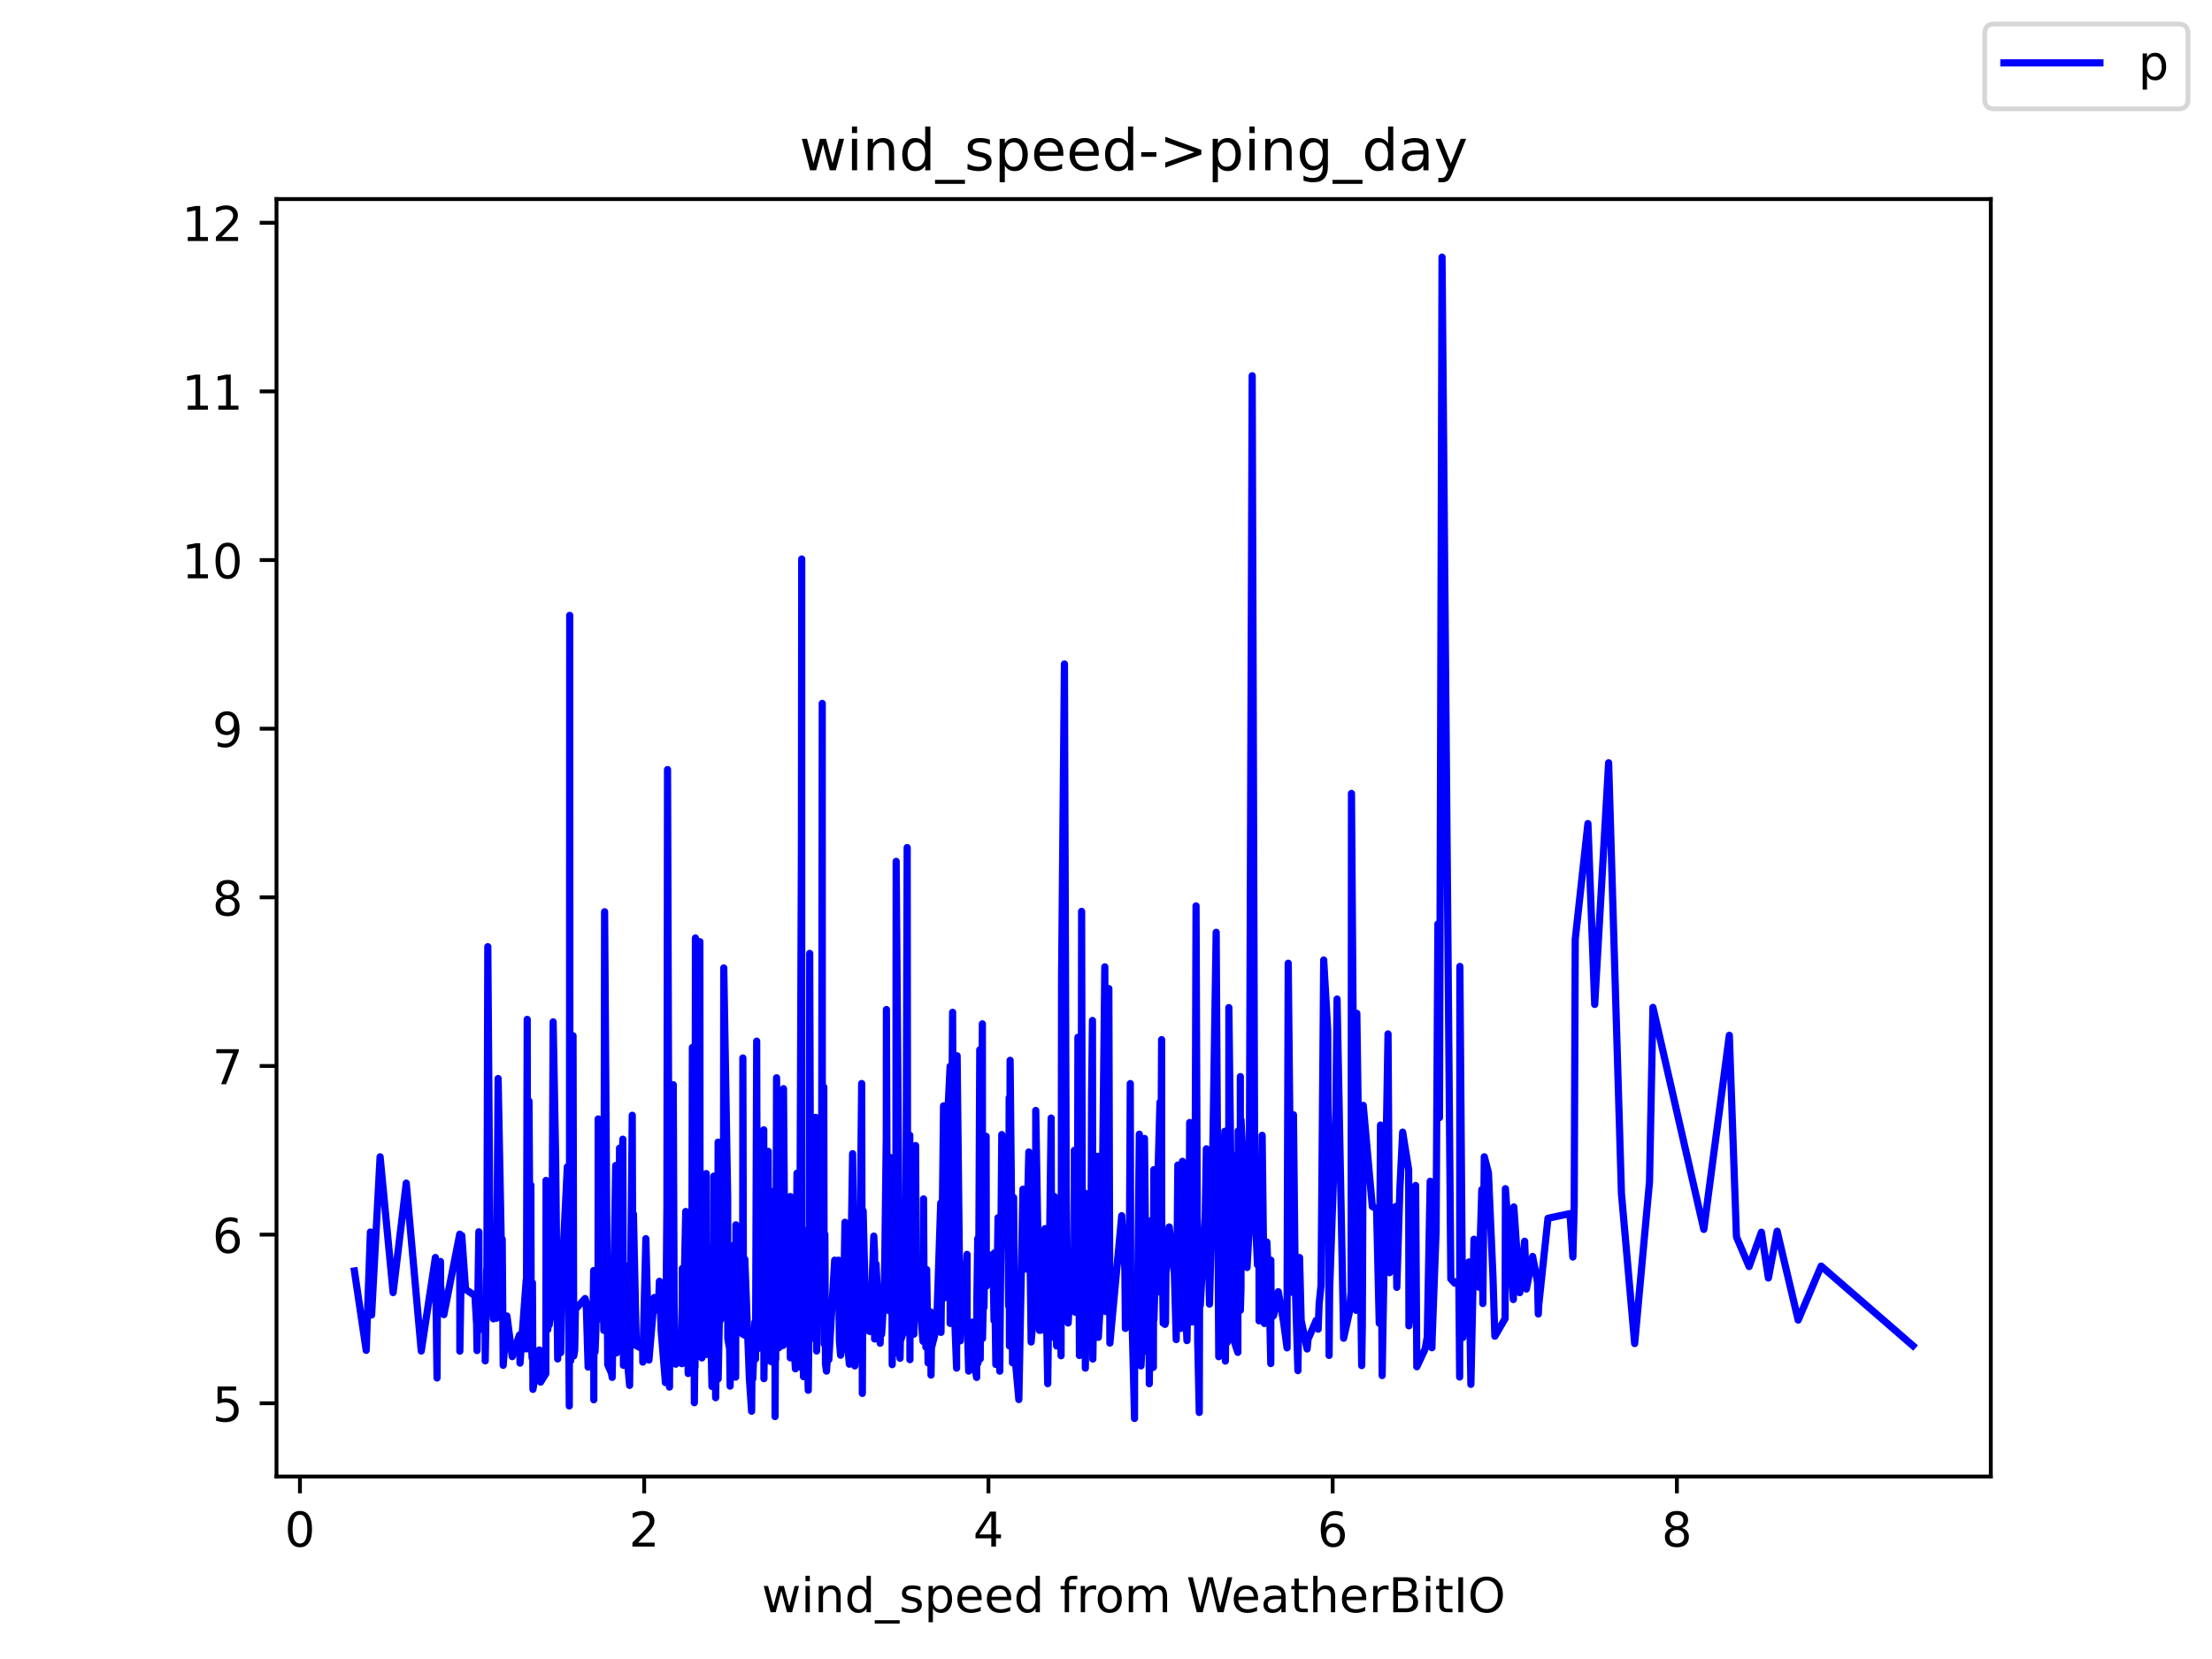 <?xml version="1.0" encoding="utf-8" standalone="no"?>
<!DOCTYPE svg PUBLIC "-//W3C//DTD SVG 1.1//EN"
  "http://www.w3.org/Graphics/SVG/1.1/DTD/svg11.dtd">
<!-- Created with matplotlib (https://matplotlib.org/) -->
<svg height="345.6pt" version="1.1" viewBox="0 0 460.8 345.6" width="460.8pt" xmlns="http://www.w3.org/2000/svg" xmlns:xlink="http://www.w3.org/1999/xlink">
 <defs>
  <style type="text/css">*{stroke-linecap:butt;stroke-linejoin:round;}</style>
 </defs>
 <g id="figure_1">
  <g id="patch_1">
   <path d="M 0 345.6 
L 460.8 345.6 
L 460.8 0 
L 0 0 
z
" style="fill:#ffffff;"/>
  </g>
  <g id="axes_1">
   <g id="patch_2">
    <path d="M 57.6 307.584 
L 414.72 307.584 
L 414.72 41.472 
L 57.6 41.472 
z
" style="fill:#ffffff;"/>
   </g>
   <g id="matplotlib.axis_1">
    <g id="xtick_1">
     <g id="line2d_1">
      <defs>
       <path d="M 0 0 
L 0 3.5 
" id="m9fe2e1a65e" style="stroke:#000000;stroke-width:0.8;"/>
      </defs>
      <g>
       <use style="stroke:#000000;stroke-width:0.8;" x="62.483" xlink:href="#m9fe2e1a65e" y="307.584"/>
      </g>
     </g>
     <g id="text_1">
      <!-- 0 -->
      <g transform="translate(59.302 322.182)scale(0.1 -0.1)">
       <defs>
        <path d="M 31.781 66.406 
Q 24.172 66.406 20.328 58.906 
Q 16.5 51.422 16.5 36.375 
Q 16.5 21.391 20.328 13.891 
Q 24.172 6.391 31.781 6.391 
Q 39.453 6.391 43.281 13.891 
Q 47.125 21.391 47.125 36.375 
Q 47.125 51.422 43.281 58.906 
Q 39.453 66.406 31.781 66.406 
z
M 31.781 74.219 
Q 44.047 74.219 50.516 64.516 
Q 56.984 54.828 56.984 36.375 
Q 56.984 17.969 50.516 8.266 
Q 44.047 -1.422 31.781 -1.422 
Q 19.531 -1.422 13.062 8.266 
Q 6.594 17.969 6.594 36.375 
Q 6.594 54.828 13.062 64.516 
Q 19.531 74.219 31.781 74.219 
z
" id="DejaVuSans-48"/>
       </defs>
       <use xlink:href="#DejaVuSans-48"/>
      </g>
     </g>
    </g>
    <g id="xtick_2">
     <g id="line2d_2">
      <g>
       <use style="stroke:#000000;stroke-width:0.8;" x="134.194" xlink:href="#m9fe2e1a65e" y="307.584"/>
      </g>
     </g>
     <g id="text_2">
      <!-- 2 -->
      <g transform="translate(131.013 322.182)scale(0.1 -0.1)">
       <defs>
        <path d="M 19.188 8.297 
L 53.609 8.297 
L 53.609 0 
L 7.328 0 
L 7.328 8.297 
Q 12.938 14.109 22.625 23.891 
Q 32.328 33.688 34.812 36.531 
Q 39.547 41.844 41.422 45.531 
Q 43.312 49.219 43.312 52.781 
Q 43.312 58.594 39.234 62.25 
Q 35.156 65.922 28.609 65.922 
Q 23.969 65.922 18.812 64.312 
Q 13.672 62.703 7.812 59.422 
L 7.812 69.391 
Q 13.766 71.781 18.938 73 
Q 24.125 74.219 28.422 74.219 
Q 39.75 74.219 46.484 68.547 
Q 53.219 62.891 53.219 53.422 
Q 53.219 48.922 51.531 44.891 
Q 49.859 40.875 45.406 35.406 
Q 44.188 33.984 37.641 27.219 
Q 31.109 20.453 19.188 8.297 
z
" id="DejaVuSans-50"/>
       </defs>
       <use xlink:href="#DejaVuSans-50"/>
      </g>
     </g>
    </g>
    <g id="xtick_3">
     <g id="line2d_3">
      <g>
       <use style="stroke:#000000;stroke-width:0.8;" x="205.906" xlink:href="#m9fe2e1a65e" y="307.584"/>
      </g>
     </g>
     <g id="text_3">
      <!-- 4 -->
      <g transform="translate(202.724 322.182)scale(0.1 -0.1)">
       <defs>
        <path d="M 37.797 64.312 
L 12.891 25.391 
L 37.797 25.391 
z
M 35.203 72.906 
L 47.609 72.906 
L 47.609 25.391 
L 58.016 25.391 
L 58.016 17.188 
L 47.609 17.188 
L 47.609 0 
L 37.797 0 
L 37.797 17.188 
L 4.891 17.188 
L 4.891 26.703 
z
" id="DejaVuSans-52"/>
       </defs>
       <use xlink:href="#DejaVuSans-52"/>
      </g>
     </g>
    </g>
    <g id="xtick_4">
     <g id="line2d_4">
      <g>
       <use style="stroke:#000000;stroke-width:0.8;" x="277.617" xlink:href="#m9fe2e1a65e" y="307.584"/>
      </g>
     </g>
     <g id="text_4">
      <!-- 6 -->
      <g transform="translate(274.436 322.182)scale(0.1 -0.1)">
       <defs>
        <path d="M 33.016 40.375 
Q 26.375 40.375 22.484 35.828 
Q 18.609 31.297 18.609 23.391 
Q 18.609 15.531 22.484 10.953 
Q 26.375 6.391 33.016 6.391 
Q 39.656 6.391 43.531 10.953 
Q 47.406 15.531 47.406 23.391 
Q 47.406 31.297 43.531 35.828 
Q 39.656 40.375 33.016 40.375 
z
M 52.594 71.297 
L 52.594 62.312 
Q 48.875 64.062 45.094 64.984 
Q 41.312 65.922 37.594 65.922 
Q 27.828 65.922 22.672 59.328 
Q 17.531 52.734 16.797 39.406 
Q 19.672 43.656 24.016 45.922 
Q 28.375 48.188 33.594 48.188 
Q 44.578 48.188 50.953 41.516 
Q 57.328 34.859 57.328 23.391 
Q 57.328 12.156 50.688 5.359 
Q 44.047 -1.422 33.016 -1.422 
Q 20.359 -1.422 13.672 8.266 
Q 6.984 17.969 6.984 36.375 
Q 6.984 53.656 15.188 63.938 
Q 23.391 74.219 37.203 74.219 
Q 40.922 74.219 44.703 73.484 
Q 48.484 72.75 52.594 71.297 
z
" id="DejaVuSans-54"/>
       </defs>
       <use xlink:href="#DejaVuSans-54"/>
      </g>
     </g>
    </g>
    <g id="xtick_5">
     <g id="line2d_5">
      <g>
       <use style="stroke:#000000;stroke-width:0.8;" x="349.328" xlink:href="#m9fe2e1a65e" y="307.584"/>
      </g>
     </g>
     <g id="text_5">
      <!-- 8 -->
      <g transform="translate(346.147 322.182)scale(0.1 -0.1)">
       <defs>
        <path d="M 31.781 34.625 
Q 24.75 34.625 20.719 30.859 
Q 16.703 27.094 16.703 20.516 
Q 16.703 13.922 20.719 10.156 
Q 24.75 6.391 31.781 6.391 
Q 38.812 6.391 42.859 10.172 
Q 46.922 13.969 46.922 20.516 
Q 46.922 27.094 42.891 30.859 
Q 38.875 34.625 31.781 34.625 
z
M 21.922 38.812 
Q 15.578 40.375 12.031 44.719 
Q 8.5 49.078 8.5 55.328 
Q 8.5 64.062 14.719 69.141 
Q 20.953 74.219 31.781 74.219 
Q 42.672 74.219 48.875 69.141 
Q 55.078 64.062 55.078 55.328 
Q 55.078 49.078 51.531 44.719 
Q 48 40.375 41.703 38.812 
Q 48.828 37.156 52.797 32.312 
Q 56.781 27.484 56.781 20.516 
Q 56.781 9.906 50.312 4.234 
Q 43.844 -1.422 31.781 -1.422 
Q 19.734 -1.422 13.25 4.234 
Q 6.781 9.906 6.781 20.516 
Q 6.781 27.484 10.781 32.312 
Q 14.797 37.156 21.922 38.812 
z
M 18.312 54.391 
Q 18.312 48.734 21.844 45.562 
Q 25.391 42.391 31.781 42.391 
Q 38.141 42.391 41.719 45.562 
Q 45.312 48.734 45.312 54.391 
Q 45.312 60.062 41.719 63.234 
Q 38.141 66.406 31.781 66.406 
Q 25.391 66.406 21.844 63.234 
Q 18.312 60.062 18.312 54.391 
z
" id="DejaVuSans-56"/>
       </defs>
       <use xlink:href="#DejaVuSans-56"/>
      </g>
     </g>
    </g>
    <g id="text_6">
     <!-- wind_speed from WeatherBitIO -->
     <g transform="translate(158.68 335.861)scale(0.1 -0.1)">
      <defs>
       <path d="M 4.203 54.688 
L 13.188 54.688 
L 24.422 12.016 
L 35.594 54.688 
L 46.188 54.688 
L 57.422 12.016 
L 68.609 54.688 
L 77.594 54.688 
L 63.281 0 
L 52.688 0 
L 40.922 44.828 
L 29.109 0 
L 18.5 0 
z
" id="DejaVuSans-119"/>
       <path d="M 9.422 54.688 
L 18.406 54.688 
L 18.406 0 
L 9.422 0 
z
M 9.422 75.984 
L 18.406 75.984 
L 18.406 64.594 
L 9.422 64.594 
z
" id="DejaVuSans-105"/>
       <path d="M 54.891 33.016 
L 54.891 0 
L 45.906 0 
L 45.906 32.719 
Q 45.906 40.484 42.875 44.328 
Q 39.844 48.188 33.797 48.188 
Q 26.516 48.188 22.312 43.547 
Q 18.109 38.922 18.109 30.906 
L 18.109 0 
L 9.078 0 
L 9.078 54.688 
L 18.109 54.688 
L 18.109 46.188 
Q 21.344 51.125 25.703 53.562 
Q 30.078 56 35.797 56 
Q 45.219 56 50.047 50.172 
Q 54.891 44.344 54.891 33.016 
z
" id="DejaVuSans-110"/>
       <path d="M 45.406 46.391 
L 45.406 75.984 
L 54.391 75.984 
L 54.391 0 
L 45.406 0 
L 45.406 8.203 
Q 42.578 3.328 38.25 0.953 
Q 33.938 -1.422 27.875 -1.422 
Q 17.969 -1.422 11.734 6.484 
Q 5.516 14.406 5.516 27.297 
Q 5.516 40.188 11.734 48.094 
Q 17.969 56 27.875 56 
Q 33.938 56 38.25 53.625 
Q 42.578 51.266 45.406 46.391 
z
M 14.797 27.297 
Q 14.797 17.391 18.875 11.75 
Q 22.953 6.109 30.078 6.109 
Q 37.203 6.109 41.297 11.75 
Q 45.406 17.391 45.406 27.297 
Q 45.406 37.203 41.297 42.844 
Q 37.203 48.484 30.078 48.484 
Q 22.953 48.484 18.875 42.844 
Q 14.797 37.203 14.797 27.297 
z
" id="DejaVuSans-100"/>
       <path d="M 50.984 -16.609 
L 50.984 -23.578 
L -0.984 -23.578 
L -0.984 -16.609 
z
" id="DejaVuSans-95"/>
       <path d="M 44.281 53.078 
L 44.281 44.578 
Q 40.484 46.531 36.375 47.5 
Q 32.281 48.484 27.875 48.484 
Q 21.188 48.484 17.844 46.438 
Q 14.5 44.391 14.5 40.281 
Q 14.5 37.156 16.891 35.375 
Q 19.281 33.594 26.516 31.984 
L 29.594 31.297 
Q 39.156 29.25 43.188 25.516 
Q 47.219 21.781 47.219 15.094 
Q 47.219 7.469 41.188 3.016 
Q 35.156 -1.422 24.609 -1.422 
Q 20.219 -1.422 15.453 -0.562 
Q 10.688 0.297 5.422 2 
L 5.422 11.281 
Q 10.406 8.688 15.234 7.391 
Q 20.062 6.109 24.812 6.109 
Q 31.156 6.109 34.562 8.281 
Q 37.984 10.453 37.984 14.406 
Q 37.984 18.062 35.516 20.016 
Q 33.062 21.969 24.703 23.781 
L 21.578 24.516 
Q 13.234 26.266 9.516 29.906 
Q 5.812 33.547 5.812 39.891 
Q 5.812 47.609 11.281 51.797 
Q 16.75 56 26.812 56 
Q 31.781 56 36.172 55.266 
Q 40.578 54.547 44.281 53.078 
z
" id="DejaVuSans-115"/>
       <path d="M 18.109 8.203 
L 18.109 -20.797 
L 9.078 -20.797 
L 9.078 54.688 
L 18.109 54.688 
L 18.109 46.391 
Q 20.953 51.266 25.266 53.625 
Q 29.594 56 35.594 56 
Q 45.562 56 51.781 48.094 
Q 58.016 40.188 58.016 27.297 
Q 58.016 14.406 51.781 6.484 
Q 45.562 -1.422 35.594 -1.422 
Q 29.594 -1.422 25.266 0.953 
Q 20.953 3.328 18.109 8.203 
z
M 48.688 27.297 
Q 48.688 37.203 44.609 42.844 
Q 40.531 48.484 33.406 48.484 
Q 26.266 48.484 22.188 42.844 
Q 18.109 37.203 18.109 27.297 
Q 18.109 17.391 22.188 11.75 
Q 26.266 6.109 33.406 6.109 
Q 40.531 6.109 44.609 11.75 
Q 48.688 17.391 48.688 27.297 
z
" id="DejaVuSans-112"/>
       <path d="M 56.203 29.594 
L 56.203 25.203 
L 14.891 25.203 
Q 15.484 15.922 20.484 11.062 
Q 25.484 6.203 34.422 6.203 
Q 39.594 6.203 44.453 7.469 
Q 49.312 8.734 54.109 11.281 
L 54.109 2.781 
Q 49.266 0.734 44.188 -0.344 
Q 39.109 -1.422 33.891 -1.422 
Q 20.797 -1.422 13.156 6.188 
Q 5.516 13.812 5.516 26.812 
Q 5.516 40.234 12.766 48.109 
Q 20.016 56 32.328 56 
Q 43.359 56 49.781 48.891 
Q 56.203 41.797 56.203 29.594 
z
M 47.219 32.234 
Q 47.125 39.594 43.094 43.984 
Q 39.062 48.391 32.422 48.391 
Q 24.906 48.391 20.391 44.141 
Q 15.875 39.891 15.188 32.172 
z
" id="DejaVuSans-101"/>
       <path id="DejaVuSans-32"/>
       <path d="M 37.109 75.984 
L 37.109 68.5 
L 28.516 68.5 
Q 23.688 68.5 21.797 66.547 
Q 19.922 64.594 19.922 59.516 
L 19.922 54.688 
L 34.719 54.688 
L 34.719 47.703 
L 19.922 47.703 
L 19.922 0 
L 10.891 0 
L 10.891 47.703 
L 2.297 47.703 
L 2.297 54.688 
L 10.891 54.688 
L 10.891 58.5 
Q 10.891 67.625 15.141 71.797 
Q 19.391 75.984 28.609 75.984 
z
" id="DejaVuSans-102"/>
       <path d="M 41.109 46.297 
Q 39.594 47.172 37.812 47.578 
Q 36.031 48 33.891 48 
Q 26.266 48 22.188 43.047 
Q 18.109 38.094 18.109 28.812 
L 18.109 0 
L 9.078 0 
L 9.078 54.688 
L 18.109 54.688 
L 18.109 46.188 
Q 20.953 51.172 25.484 53.578 
Q 30.031 56 36.531 56 
Q 37.453 56 38.578 55.875 
Q 39.703 55.766 41.062 55.516 
z
" id="DejaVuSans-114"/>
       <path d="M 30.609 48.391 
Q 23.391 48.391 19.188 42.75 
Q 14.984 37.109 14.984 27.297 
Q 14.984 17.484 19.156 11.844 
Q 23.344 6.203 30.609 6.203 
Q 37.797 6.203 41.984 11.859 
Q 46.188 17.531 46.188 27.297 
Q 46.188 37.016 41.984 42.703 
Q 37.797 48.391 30.609 48.391 
z
M 30.609 56 
Q 42.328 56 49.016 48.375 
Q 55.719 40.766 55.719 27.297 
Q 55.719 13.875 49.016 6.219 
Q 42.328 -1.422 30.609 -1.422 
Q 18.844 -1.422 12.172 6.219 
Q 5.516 13.875 5.516 27.297 
Q 5.516 40.766 12.172 48.375 
Q 18.844 56 30.609 56 
z
" id="DejaVuSans-111"/>
       <path d="M 52 44.188 
Q 55.375 50.25 60.062 53.125 
Q 64.75 56 71.094 56 
Q 79.641 56 84.281 50.016 
Q 88.922 44.047 88.922 33.016 
L 88.922 0 
L 79.891 0 
L 79.891 32.719 
Q 79.891 40.578 77.094 44.375 
Q 74.312 48.188 68.609 48.188 
Q 61.625 48.188 57.562 43.547 
Q 53.516 38.922 53.516 30.906 
L 53.516 0 
L 44.484 0 
L 44.484 32.719 
Q 44.484 40.625 41.703 44.406 
Q 38.922 48.188 33.109 48.188 
Q 26.219 48.188 22.156 43.531 
Q 18.109 38.875 18.109 30.906 
L 18.109 0 
L 9.078 0 
L 9.078 54.688 
L 18.109 54.688 
L 18.109 46.188 
Q 21.188 51.219 25.484 53.609 
Q 29.781 56 35.688 56 
Q 41.656 56 45.828 52.969 
Q 50 49.953 52 44.188 
z
" id="DejaVuSans-109"/>
       <path d="M 3.328 72.906 
L 13.281 72.906 
L 28.609 11.281 
L 43.891 72.906 
L 54.984 72.906 
L 70.312 11.281 
L 85.594 72.906 
L 95.609 72.906 
L 77.297 0 
L 64.891 0 
L 49.516 63.281 
L 33.984 0 
L 21.578 0 
z
" id="DejaVuSans-87"/>
       <path d="M 34.281 27.484 
Q 23.391 27.484 19.188 25 
Q 14.984 22.516 14.984 16.5 
Q 14.984 11.719 18.141 8.906 
Q 21.297 6.109 26.703 6.109 
Q 34.188 6.109 38.703 11.406 
Q 43.219 16.703 43.219 25.484 
L 43.219 27.484 
z
M 52.203 31.203 
L 52.203 0 
L 43.219 0 
L 43.219 8.297 
Q 40.141 3.328 35.547 0.953 
Q 30.953 -1.422 24.312 -1.422 
Q 15.922 -1.422 10.953 3.297 
Q 6 8.016 6 15.922 
Q 6 25.141 12.172 29.828 
Q 18.359 34.516 30.609 34.516 
L 43.219 34.516 
L 43.219 35.406 
Q 43.219 41.609 39.141 45 
Q 35.062 48.391 27.688 48.391 
Q 23 48.391 18.547 47.266 
Q 14.109 46.141 10.016 43.891 
L 10.016 52.203 
Q 14.938 54.109 19.578 55.047 
Q 24.219 56 28.609 56 
Q 40.484 56 46.344 49.844 
Q 52.203 43.703 52.203 31.203 
z
" id="DejaVuSans-97"/>
       <path d="M 18.312 70.219 
L 18.312 54.688 
L 36.812 54.688 
L 36.812 47.703 
L 18.312 47.703 
L 18.312 18.016 
Q 18.312 11.328 20.141 9.422 
Q 21.969 7.516 27.594 7.516 
L 36.812 7.516 
L 36.812 0 
L 27.594 0 
Q 17.188 0 13.234 3.875 
Q 9.281 7.766 9.281 18.016 
L 9.281 47.703 
L 2.688 47.703 
L 2.688 54.688 
L 9.281 54.688 
L 9.281 70.219 
z
" id="DejaVuSans-116"/>
       <path d="M 54.891 33.016 
L 54.891 0 
L 45.906 0 
L 45.906 32.719 
Q 45.906 40.484 42.875 44.328 
Q 39.844 48.188 33.797 48.188 
Q 26.516 48.188 22.312 43.547 
Q 18.109 38.922 18.109 30.906 
L 18.109 0 
L 9.078 0 
L 9.078 75.984 
L 18.109 75.984 
L 18.109 46.188 
Q 21.344 51.125 25.703 53.562 
Q 30.078 56 35.797 56 
Q 45.219 56 50.047 50.172 
Q 54.891 44.344 54.891 33.016 
z
" id="DejaVuSans-104"/>
       <path d="M 19.672 34.812 
L 19.672 8.109 
L 35.5 8.109 
Q 43.453 8.109 47.281 11.406 
Q 51.125 14.703 51.125 21.484 
Q 51.125 28.328 47.281 31.562 
Q 43.453 34.812 35.5 34.812 
z
M 19.672 64.797 
L 19.672 42.828 
L 34.281 42.828 
Q 41.5 42.828 45.031 45.531 
Q 48.578 48.25 48.578 53.812 
Q 48.578 59.328 45.031 62.062 
Q 41.5 64.797 34.281 64.797 
z
M 9.812 72.906 
L 35.016 72.906 
Q 46.297 72.906 52.391 68.219 
Q 58.5 63.531 58.5 54.891 
Q 58.5 48.188 55.375 44.234 
Q 52.25 40.281 46.188 39.312 
Q 53.469 37.75 57.5 32.781 
Q 61.531 27.828 61.531 20.406 
Q 61.531 10.641 54.891 5.312 
Q 48.25 0 35.984 0 
L 9.812 0 
z
" id="DejaVuSans-66"/>
       <path d="M 9.812 72.906 
L 19.672 72.906 
L 19.672 0 
L 9.812 0 
z
" id="DejaVuSans-73"/>
       <path d="M 39.406 66.219 
Q 28.656 66.219 22.328 58.203 
Q 16.016 50.203 16.016 36.375 
Q 16.016 22.609 22.328 14.594 
Q 28.656 6.594 39.406 6.594 
Q 50.141 6.594 56.422 14.594 
Q 62.703 22.609 62.703 36.375 
Q 62.703 50.203 56.422 58.203 
Q 50.141 66.219 39.406 66.219 
z
M 39.406 74.219 
Q 54.734 74.219 63.906 63.938 
Q 73.094 53.656 73.094 36.375 
Q 73.094 19.141 63.906 8.859 
Q 54.734 -1.422 39.406 -1.422 
Q 24.031 -1.422 14.812 8.828 
Q 5.609 19.094 5.609 36.375 
Q 5.609 53.656 14.812 63.938 
Q 24.031 74.219 39.406 74.219 
z
" id="DejaVuSans-79"/>
      </defs>
      <use xlink:href="#DejaVuSans-119"/>
      <use x="81.787" xlink:href="#DejaVuSans-105"/>
      <use x="109.57" xlink:href="#DejaVuSans-110"/>
      <use x="172.949" xlink:href="#DejaVuSans-100"/>
      <use x="236.426" xlink:href="#DejaVuSans-95"/>
      <use x="286.426" xlink:href="#DejaVuSans-115"/>
      <use x="338.525" xlink:href="#DejaVuSans-112"/>
      <use x="402.002" xlink:href="#DejaVuSans-101"/>
      <use x="463.525" xlink:href="#DejaVuSans-101"/>
      <use x="525.049" xlink:href="#DejaVuSans-100"/>
      <use x="588.525" xlink:href="#DejaVuSans-32"/>
      <use x="620.312" xlink:href="#DejaVuSans-102"/>
      <use x="655.518" xlink:href="#DejaVuSans-114"/>
      <use x="694.381" xlink:href="#DejaVuSans-111"/>
      <use x="755.562" xlink:href="#DejaVuSans-109"/>
      <use x="852.975" xlink:href="#DejaVuSans-32"/>
      <use x="884.762" xlink:href="#DejaVuSans-87"/>
      <use x="977.764" xlink:href="#DejaVuSans-101"/>
      <use x="1039.287" xlink:href="#DejaVuSans-97"/>
      <use x="1100.566" xlink:href="#DejaVuSans-116"/>
      <use x="1139.775" xlink:href="#DejaVuSans-104"/>
      <use x="1203.154" xlink:href="#DejaVuSans-101"/>
      <use x="1264.678" xlink:href="#DejaVuSans-114"/>
      <use x="1305.791" xlink:href="#DejaVuSans-66"/>
      <use x="1374.395" xlink:href="#DejaVuSans-105"/>
      <use x="1402.178" xlink:href="#DejaVuSans-116"/>
      <use x="1441.387" xlink:href="#DejaVuSans-73"/>
      <use x="1470.879" xlink:href="#DejaVuSans-79"/>
     </g>
    </g>
   </g>
   <g id="matplotlib.axis_2">
    <g id="ytick_1">
     <g id="line2d_6">
      <defs>
       <path d="M 0 0 
L -3.5 0 
" id="m6c8a75d77f" style="stroke:#000000;stroke-width:0.8;"/>
      </defs>
      <g>
       <use style="stroke:#000000;stroke-width:0.8;" x="57.6" xlink:href="#m6c8a75d77f" y="292.326"/>
      </g>
     </g>
     <g id="text_7">
      <!-- 5 -->
      <g transform="translate(44.237 296.125)scale(0.1 -0.1)">
       <defs>
        <path d="M 10.797 72.906 
L 49.516 72.906 
L 49.516 64.594 
L 19.828 64.594 
L 19.828 46.734 
Q 21.969 47.469 24.109 47.828 
Q 26.266 48.188 28.422 48.188 
Q 40.625 48.188 47.75 41.5 
Q 54.891 34.812 54.891 23.391 
Q 54.891 11.625 47.562 5.094 
Q 40.234 -1.422 26.906 -1.422 
Q 22.312 -1.422 17.547 -0.641 
Q 12.797 0.141 7.719 1.703 
L 7.719 11.625 
Q 12.109 9.234 16.797 8.062 
Q 21.484 6.891 26.703 6.891 
Q 35.156 6.891 40.078 11.328 
Q 45.016 15.766 45.016 23.391 
Q 45.016 31 40.078 35.438 
Q 35.156 39.891 26.703 39.891 
Q 22.75 39.891 18.812 39.016 
Q 14.891 38.141 10.797 36.281 
z
" id="DejaVuSans-53"/>
       </defs>
       <use xlink:href="#DejaVuSans-53"/>
      </g>
     </g>
    </g>
    <g id="ytick_2">
     <g id="line2d_7">
      <g>
       <use style="stroke:#000000;stroke-width:0.8;" x="57.6" xlink:href="#m6c8a75d77f" y="257.195"/>
      </g>
     </g>
     <g id="text_8">
      <!-- 6 -->
      <g transform="translate(44.237 260.994)scale(0.1 -0.1)">
       <use xlink:href="#DejaVuSans-54"/>
      </g>
     </g>
    </g>
    <g id="ytick_3">
     <g id="line2d_8">
      <g>
       <use style="stroke:#000000;stroke-width:0.8;" x="57.6" xlink:href="#m6c8a75d77f" y="222.063"/>
      </g>
     </g>
     <g id="text_9">
      <!-- 7 -->
      <g transform="translate(44.237 225.862)scale(0.1 -0.1)">
       <defs>
        <path d="M 8.203 72.906 
L 55.078 72.906 
L 55.078 68.703 
L 28.609 0 
L 18.312 0 
L 43.219 64.594 
L 8.203 64.594 
z
" id="DejaVuSans-55"/>
       </defs>
       <use xlink:href="#DejaVuSans-55"/>
      </g>
     </g>
    </g>
    <g id="ytick_4">
     <g id="line2d_9">
      <g>
       <use style="stroke:#000000;stroke-width:0.8;" x="57.6" xlink:href="#m6c8a75d77f" y="186.931"/>
      </g>
     </g>
     <g id="text_10">
      <!-- 8 -->
      <g transform="translate(44.237 190.73)scale(0.1 -0.1)">
       <use xlink:href="#DejaVuSans-56"/>
      </g>
     </g>
    </g>
    <g id="ytick_5">
     <g id="line2d_10">
      <g>
       <use style="stroke:#000000;stroke-width:0.8;" x="57.6" xlink:href="#m6c8a75d77f" y="151.8"/>
      </g>
     </g>
     <g id="text_11">
      <!-- 9 -->
      <g transform="translate(44.237 155.599)scale(0.1 -0.1)">
       <defs>
        <path d="M 10.984 1.516 
L 10.984 10.5 
Q 14.703 8.734 18.5 7.812 
Q 22.312 6.891 25.984 6.891 
Q 35.75 6.891 40.891 13.453 
Q 46.047 20.016 46.781 33.406 
Q 43.953 29.203 39.594 26.953 
Q 35.25 24.703 29.984 24.703 
Q 19.047 24.703 12.672 31.312 
Q 6.297 37.938 6.297 49.422 
Q 6.297 60.641 12.938 67.422 
Q 19.578 74.219 30.609 74.219 
Q 43.266 74.219 49.922 64.516 
Q 56.594 54.828 56.594 36.375 
Q 56.594 19.141 48.406 8.859 
Q 40.234 -1.422 26.422 -1.422 
Q 22.703 -1.422 18.891 -0.688 
Q 15.094 0.047 10.984 1.516 
z
M 30.609 32.422 
Q 37.25 32.422 41.125 36.953 
Q 45.016 41.5 45.016 49.422 
Q 45.016 57.281 41.125 61.844 
Q 37.25 66.406 30.609 66.406 
Q 23.969 66.406 20.094 61.844 
Q 16.219 57.281 16.219 49.422 
Q 16.219 41.5 20.094 36.953 
Q 23.969 32.422 30.609 32.422 
z
" id="DejaVuSans-57"/>
       </defs>
       <use xlink:href="#DejaVuSans-57"/>
      </g>
     </g>
    </g>
    <g id="ytick_6">
     <g id="line2d_11">
      <g>
       <use style="stroke:#000000;stroke-width:0.8;" x="57.6" xlink:href="#m6c8a75d77f" y="116.668"/>
      </g>
     </g>
     <g id="text_12">
      <!-- 10 -->
      <g transform="translate(37.875 120.467)scale(0.1 -0.1)">
       <defs>
        <path d="M 12.406 8.297 
L 28.516 8.297 
L 28.516 63.922 
L 10.984 60.406 
L 10.984 69.391 
L 28.422 72.906 
L 38.281 72.906 
L 38.281 8.297 
L 54.391 8.297 
L 54.391 0 
L 12.406 0 
z
" id="DejaVuSans-49"/>
       </defs>
       <use xlink:href="#DejaVuSans-49"/>
       <use x="63.623" xlink:href="#DejaVuSans-48"/>
      </g>
     </g>
    </g>
    <g id="ytick_7">
     <g id="line2d_12">
      <g>
       <use style="stroke:#000000;stroke-width:0.8;" x="57.6" xlink:href="#m6c8a75d77f" y="81.536"/>
      </g>
     </g>
     <g id="text_13">
      <!-- 11 -->
      <g transform="translate(37.875 85.336)scale(0.1 -0.1)">
       <use xlink:href="#DejaVuSans-49"/>
       <use x="63.623" xlink:href="#DejaVuSans-49"/>
      </g>
     </g>
    </g>
    <g id="ytick_8">
     <g id="line2d_13">
      <g>
       <use style="stroke:#000000;stroke-width:0.8;" x="57.6" xlink:href="#m6c8a75d77f" y="46.405"/>
      </g>
     </g>
     <g id="text_14">
      <!-- 12 -->
      <g transform="translate(37.875 50.204)scale(0.1 -0.1)">
       <use xlink:href="#DejaVuSans-49"/>
       <use x="63.623" xlink:href="#DejaVuSans-50"/>
      </g>
     </g>
    </g>
   </g>
   <g id="line2d_14">
    <path clip-path="url(#p1bf4a42635)" d="M 73.833 264.768 
L 76.284 281.305 
L 77.159 256.65 
L 77.413 273.942 
L 79.182 240.981 
L 81.893 269.271 
L 84.628 246.462 
L 87.755 281.444 
L 90.702 261.956 
L 91.043 287.06 
L 91.138 266.616 
L 91.764 262.789 
L 91.781 267.834 
L 92.467 273.864 
L 95.77 257.095 
L 95.794 281.465 
L 96.198 257.394 
L 96.985 268.598 
L 98.938 269.906 
L 99.293 275.966 
L 99.373 281.348 
L 99.754 256.605 
L 99.807 277.053 
L 100.743 274.218 
L 100.804 275.049 
L 101.075 276.749 
L 101.078 283.496 
L 101.382 264.394 
L 101.418 268.054 
L 101.618 197.213 
L 102.105 262.81 
L 102.775 274.744 
L 103.262 256.07 
L 103.413 274.62 
L 103.768 224.683 
L 104.53 264.537 
L 104.619 258.164 
L 104.822 284.425 
L 105.605 274.146 
L 106.708 282.612 
L 108.212 278.104 
L 108.331 283.962 
L 109.621 266.659 
L 109.647 281.008 
L 109.829 212.358 
L 109.914 275.44 
L 110.2 229.373 
L 110.46 271.189 
L 110.595 246.878 
L 110.661 279.563 
L 110.85 282.876 
L 110.914 267.233 
L 111.022 289.428 
L 112.351 281.221 
L 112.614 287.917 
L 113.71 286.155 
L 113.754 245.9 
L 114.118 276.956 
L 114.283 254.009 
L 114.405 276.029 
L 114.612 274.606 
L 114.944 271.382 
L 115.232 212.87 
L 115.756 241.443 
L 116.174 283.098 
L 116.351 260.337 
L 116.801 281.795 
L 116.994 267.225 
L 118.185 243.066 
L 118.592 292.888 
L 118.636 259.124 
L 118.683 128.191 
L 118.726 279.89 
L 118.892 283.452 
L 118.896 277.255 
L 119.374 215.763 
L 119.516 282.475 
L 119.721 281.262 
L 119.871 272.752 
L 121.886 270.509 
L 122.118 271.381 
L 122.517 284.796 
L 123.492 278.048 
L 123.669 264.68 
L 123.701 291.606 
L 123.73 268.683 
L 123.952 281.634 
L 124.098 278.105 
L 124.219 272.471 
L 124.577 274.866 
L 124.612 233.094 
L 125.244 235.566 
L 125.786 277.152 
L 125.95 189.929 
L 126.602 284.281 
L 127.383 286.059 
L 127.526 286.94 
L 128.265 242.791 
L 128.436 281.832 
L 128.614 265.686 
L 129.013 280.835 
L 129.058 239.184 
L 129.062 278.935 
L 129.746 237.317 
L 129.874 284.422 
L 130.545 263.744 
L 130.738 283.836 
L 131.157 288.602 
L 131.709 232.333 
L 131.847 278.461 
L 131.956 252.903 
L 132.557 280.323 
L 133.876 280.996 
L 133.907 283.754 
L 134.542 258.038 
L 135.182 283.332 
L 136.303 270.299 
L 136.418 272.992 
L 137.253 269.821 
L 137.369 266.913 
L 137.739 277.307 
L 138.616 288.021 
L 138.932 251.117 
L 139.059 160.313 
L 139.468 288.95 
L 139.506 282.314 
L 139.899 270.887 
L 140.25 225.965 
L 140.437 271.897 
L 140.77 284.183 
L 141.836 283.283 
L 142.055 284.083 
L 142.143 264.233 
L 142.153 283.836 
L 142.359 281.51 
L 142.384 274.312 
L 142.851 252.373 
L 143.364 286.127 
L 143.391 285.894 
L 143.587 274.339 
L 143.6 261.156 
L 144.117 269.142 
L 144.237 218.207 
L 144.256 280.22 
L 144.426 240.015 
L 144.645 292.209 
L 144.773 280.073 
L 144.788 284.815 
L 144.87 195.401 
L 145.366 282.583 
L 145.419 266.027 
L 145.477 274.175 
L 145.797 196.164 
L 145.84 273.946 
L 146.215 282.88 
L 147.117 244.48 
L 147.164 282.159 
L 147.194 260.188 
L 147.857 259.85 
L 148.05 276.884 
L 148.32 288.831 
L 148.583 285.003 
L 148.701 245.004 
L 149.084 291.167 
L 149.529 259.246 
L 149.602 237.923 
L 149.609 287.252 
L 149.826 276.116 
L 150.049 246.469 
L 150.106 274.959 
L 150.284 267.896 
L 150.694 269.42 
L 150.774 201.634 
L 151.589 249.468 
L 151.611 278.78 
L 151.926 280.636 
L 151.958 278.007 
L 152.097 288.757 
L 152.801 259.413 
L 153.256 286.881 
L 153.297 255.16 
L 154.705 277.925 
L 154.752 220.396 
L 154.885 277.204 
L 154.997 275.861 
L 155.085 278.133 
L 155.161 262.333 
L 156.105 287.109 
L 156.576 293.995 
L 156.662 283.71 
L 156.824 287.232 
L 157.247 275.451 
L 157.39 283.098 
L 157.634 216.889 
L 157.775 281.041 
L 157.957 239.125 
L 158.002 256.612 
L 158.73 278.829 
L 159.105 235.364 
L 159.14 287.197 
L 159.293 272.001 
L 159.961 283.447 
L 160.038 239.846 
L 160.126 278.2 
L 160.715 283.684 
L 161.45 247.955 
L 161.457 295.102 
L 161.542 278.136 
L 161.599 283.188 
L 161.774 224.52 
L 162.126 270.749 
L 162.225 234.052 
L 162.256 280.768 
L 162.602 276.728 
L 162.856 253.077 
L 163.12 280.288 
L 163.216 226.787 
L 163.616 279.89 
L 163.623 276.534 
L 163.796 273.419 
L 164.086 251.181 
L 164.632 249.258 
L 164.638 282.867 
L 164.941 280.472 
L 165.045 275.27 
L 165.701 285.152 
L 166.03 244.389 
L 166.352 251.516 
L 166.535 283.387 
L 166.959 174.26 
L 167.013 116.452 
L 167.017 284.966 
L 167.162 274.518 
L 167.379 286.787 
L 167.437 262.721 
L 167.488 284.77 
L 167.519 281.213 
L 167.577 256.33 
L 167.627 282.896 
L 167.667 259.513 
L 168.078 282.169 
L 168.091 278.822 
L 168.376 289.621 
L 168.581 268.612 
L 168.676 198.612 
L 168.927 277.21 
L 169.086 261.284 
L 169.596 278.842 
L 169.798 261.853 
L 169.92 232.769 
L 170.063 252.12 
L 170.122 281.441 
L 170.339 262.549 
L 171.061 257.3 
L 171.14 267.685 
L 171.289 146.53 
L 171.297 224.53 
L 171.463 268.481 
L 171.612 226.454 
L 171.697 279.998 
L 171.837 257.121 
L 171.967 284.179 
L 172.169 285.631 
L 172.453 281.391 
L 172.573 275.849 
L 172.662 283.224 
L 173.881 262.515 
L 174.12 265.802 
L 174.65 262.522 
L 174.867 279.38 
L 175.113 282.321 
L 175.629 277.303 
L 176.023 254.62 
L 176.209 276.775 
L 176.941 284.187 
L 176.982 280.308 
L 177.616 240.331 
L 178.073 284.544 
L 178.809 272.665 
L 178.954 251.913 
L 179.114 262.662 
L 179.504 225.713 
L 179.64 290.277 
L 179.811 252.241 
L 180.409 277.003 
L 181.307 277.389 
L 182.028 257.507 
L 182.198 261.088 
L 182.204 278.938 
L 182.489 263.311 
L 183.356 279.822 
L 183.462 273.02 
L 183.647 277.976 
L 183.791 275.975 
L 184.212 267.975 
L 184.32 261.999 
L 184.628 236.853 
L 184.658 210.305 
L 184.882 272.313 
L 185.225 273.068 
L 185.334 241.056 
L 185.748 252.396 
L 185.864 284.281 
L 185.885 270.545 
L 186.082 281.301 
L 186.171 262.242 
L 186.27 276.163 
L 186.409 270.023 
L 186.503 275.496 
L 186.505 255.286 
L 186.607 281.88 
L 186.687 179.436 
L 187.498 282.958 
L 187.555 279.468 
L 188.659 275.939 
L 188.983 176.557 
L 189.09 277.571 
L 189.415 259.777 
L 189.528 236.493 
L 189.556 283.246 
L 189.678 247.495 
L 190.382 277.937 
L 190.467 240.94 
L 190.734 238.639 
L 190.851 263.638 
L 192.287 279.433 
L 192.39 249.755 
L 192.53 275.182 
L 192.693 275.305 
L 192.881 280.639 
L 193.044 264.476 
L 193.338 283.927 
L 193.884 273.308 
L 193.95 286.459 
L 194.051 279.442 
L 194.129 280.445 
L 195.103 276.611 
L 195.968 250.609 
L 196.024 277.562 
L 196.557 230.368 
L 196.842 270.334 
L 197.25 236.004 
L 197.926 222.11 
L 197.94 275.698 
L 198.448 210.879 
L 198.663 268.893 
L 199.276 285.007 
L 199.386 219.934 
L 200.041 279.325 
L 200.245 269.368 
L 200.445 272.368 
L 201.013 269.21 
L 201.455 261.314 
L 201.462 274.075 
L 201.793 285.63 
L 202.369 278.336 
L 202.463 278.251 
L 202.662 275.403 
L 203.048 284.745 
L 203.452 286.951 
L 203.506 270.281 
L 203.682 258.014 
L 203.722 283.972 
L 203.812 280.625 
L 204.103 218.681 
L 204.199 283.081 
L 204.647 213.28 
L 204.671 278.847 
L 204.919 268.388 
L 204.988 272.336 
L 205.427 236.716 
L 205.47 267.952 
L 205.849 261.322 
L 206.931 266.891 
L 207.074 275.091 
L 207.122 261.024 
L 207.454 284.248 
L 207.911 253.67 
L 208.271 285.645 
L 208.691 236.351 
L 209.812 241.947 
L 210.127 272.058 
L 210.228 228.69 
L 210.279 280.393 
L 210.426 220.884 
L 210.903 269.21 
L 210.92 283.895 
L 210.922 280.346 
L 211.1 273.343 
L 211.155 249.462 
L 211.386 282.025 
L 212.243 291.553 
L 213.097 247.728 
L 213.316 261.481 
L 213.724 264.365 
L 214.324 239.98 
L 214.806 279.562 
L 215.733 268.378 
L 215.765 231.329 
L 216.539 277.14 
L 217.091 277.047 
L 217.693 255.944 
L 218.26 288.251 
L 218.978 232.912 
L 219.102 278.578 
L 219.222 272.832 
L 219.234 272.969 
L 219.633 270.169 
L 219.642 249.246 
L 220.111 280.395 
L 220.136 271.739 
L 220.527 260.488 
L 220.666 263.1 
L 221.041 282.431 
L 221.148 203.446 
L 221.74 138.315 
L 222.115 247.492 
L 222.513 275.612 
L 223.065 266.235 
L 223.29 268.893 
L 223.798 268.683 
L 223.804 239.64 
L 224.01 273.376 
L 224.47 254.096 
L 224.552 216.081 
L 224.867 282.381 
L 225.104 282.071 
L 225.199 278.001 
L 225.32 189.856 
L 225.503 273.243 
L 225.956 248.514 
L 226.095 285.007 
L 226.171 279.778 
L 226.851 271.552 
L 226.865 278.976 
L 227.227 269.982 
L 227.399 227.99 
L 227.581 212.577 
L 227.659 283.122 
L 227.778 275.594 
L 228.715 240.874 
L 228.804 278.593 
L 229.424 268.082 
L 230.153 201.411 
L 230.307 273.215 
L 230.338 256.568 
L 230.992 205.929 
L 231.21 279.791 
L 233.675 253.253 
L 234.332 264.414 
L 234.44 276.739 
L 235.224 269.549 
L 235.459 225.726 
L 235.544 269.215 
L 235.869 276.431 
L 236.34 295.488 
L 236.387 268.208 
L 236.884 280.024 
L 237.345 236.268 
L 237.508 271.592 
L 237.688 284.539 
L 238.407 270.621 
L 238.415 237.161 
L 238.873 281.498 
L 239.369 276.4 
L 239.417 288.263 
L 239.827 254.25 
L 239.961 284.949 
L 240.121 266.273 
L 240.268 284.826 
L 240.364 243.661 
L 240.385 274.948 
L 241.64 229.634 
L 241.69 269.195 
L 241.988 216.574 
L 242.003 253.361 
L 242.316 275.644 
L 242.382 270.992 
L 242.686 275.896 
L 242.795 275.557 
L 242.888 265.202 
L 243.572 255.594 
L 244.64 265.366 
L 245.03 279.066 
L 245.368 242.697 
L 245.459 264.023 
L 245.834 269.195 
L 245.932 261.605 
L 245.984 276.731 
L 246.033 265.152 
L 246.266 275.038 
L 246.328 241.923 
L 246.643 264.404 
L 247.262 279.272 
L 247.682 260.117 
L 247.836 233.841 
L 248.326 275.387 
L 248.513 255.757 
L 248.873 258.003 
L 248.883 270.707 
L 249.158 188.713 
L 249.508 279.708 
L 249.829 294.235 
L 249.908 265.086 
L 250.036 271.95 
L 251.07 253.205 
L 251.306 239.315 
L 251.961 271.669 
L 252.445 252.173 
L 253.352 194.214 
L 253.888 282.623 
L 253.989 255.131 
L 254.077 266.977 
L 254.224 269.491 
L 254.299 279.693 
L 254.575 273.759 
L 254.663 268.593 
L 254.809 246.257 
L 255.148 235.661 
L 255.269 283.537 
L 255.574 251.201 
L 255.638 279.672 
L 255.954 275.074 
L 255.994 209.897 
L 256.523 252.437 
L 256.903 240.761 
L 257.052 279.257 
L 257.867 281.725 
L 257.938 235.586 
L 258.366 263.812 
L 258.385 224.273 
L 258.388 272.966 
L 258.522 268.519 
L 258.526 233.267 
L 259.409 249.945 
L 259.783 264.045 
L 260.217 256.108 
L 260.853 78.274 
L 261.394 250.88 
L 261.953 263.487 
L 262.265 252.337 
L 262.292 275.156 
L 262.402 251.781 
L 262.612 258.868 
L 262.925 236.508 
L 263.405 275.712 
L 263.912 258.74 
L 264.455 271.704 
L 264.728 284.059 
L 264.739 262.514 
L 264.815 274.528 
L 265.323 274.033 
L 266.284 269.089 
L 267.379 275.332 
L 268.12 280.791 
L 268.136 265.673 
L 268.361 200.659 
L 269.062 269.19 
L 269.45 232.228 
L 269.818 267.301 
L 270.379 285.528 
L 270.72 261.964 
L 271.057 275.074 
L 272.298 281.02 
L 272.485 279.011 
L 274.17 275.082 
L 274.598 276.892 
L 274.804 271.549 
L 275.197 267.763 
L 275.751 199.988 
L 276.587 214.592 
L 276.875 282.359 
L 276.988 268.718 
L 278.286 231.109 
L 278.536 208.116 
L 279.903 278.777 
L 281.065 273.54 
L 281.458 269.136 
L 281.536 165.283 
L 282.209 257.505 
L 282.503 272.962 
L 282.607 251.331 
L 282.654 211.096 
L 283.667 284.48 
L 283.795 276.212 
L 283.988 230.269 
L 285.876 251.339 
L 286.761 251.802 
L 287.321 275.651 
L 287.585 234.371 
L 287.927 286.55 
L 289.153 215.382 
L 289.472 265.128 
L 290.763 251.328 
L 290.98 268.184 
L 291.624 247.551 
L 292.199 235.843 
L 293.451 243.673 
L 293.506 276.192 
L 294.482 265.6 
L 294.902 246.952 
L 295.148 284.722 
L 296.885 281.022 
L 297.324 278.523 
L 297.933 246.081 
L 298.3 280.761 
L 298.34 278.902 
L 299.166 256.536 
L 299.543 192.485 
L 299.872 232.826 
L 300.402 53.568 
L 302.235 266.417 
L 303.064 267.318 
L 303.897 266.791 
L 304.075 286.863 
L 304.117 201.321 
L 304.713 278.654 
L 305.154 273.227 
L 305.681 277.025 
L 305.996 262.892 
L 306.415 288.391 
L 307.059 258.151 
L 308.071 268.146 
L 308.686 247.817 
L 308.905 271.552 
L 309.205 240.97 
L 310.069 244.292 
L 311.005 265.749 
L 311.406 278.357 
L 313.542 274.687 
L 313.604 247.62 
L 315.258 270.717 
L 315.358 251.421 
L 316.593 269.289 
L 317.61 258.57 
L 317.974 268.53 
L 319.274 261.74 
L 320.292 267.077 
L 320.459 273.73 
L 320.55 271.818 
L 322.474 253.79 
L 327.056 252.812 
L 327.658 261.858 
L 327.936 251.128 
L 328.149 195.694 
L 330.793 171.56 
L 332.207 209.243 
L 335.108 158.901 
L 337.778 248.642 
L 340.53 279.893 
L 343.626 246.146 
L 344.334 209.853 
L 354.935 256.105 
L 360.251 215.669 
L 361.735 257.654 
L 364.374 263.848 
L 366.933 256.692 
L 368.389 266.237 
L 370.208 256.483 
L 374.594 275 
L 379.379 263.752 
L 398.487 280.329 
L 398.487 280.329 
" style="fill:none;stroke:#0000ff;stroke-linecap:square;stroke-width:1.5;"/>
   </g>
   <g id="patch_3">
    <path d="M 57.6 307.584 
L 57.6 41.472 
" style="fill:none;stroke:#000000;stroke-linecap:square;stroke-linejoin:miter;stroke-width:0.8;"/>
   </g>
   <g id="patch_4">
    <path d="M 414.72 307.584 
L 414.72 41.472 
" style="fill:none;stroke:#000000;stroke-linecap:square;stroke-linejoin:miter;stroke-width:0.8;"/>
   </g>
   <g id="patch_5">
    <path d="M 57.6 307.584 
L 414.72 307.584 
" style="fill:none;stroke:#000000;stroke-linecap:square;stroke-linejoin:miter;stroke-width:0.8;"/>
   </g>
   <g id="patch_6">
    <path d="M 57.6 41.472 
L 414.72 41.472 
" style="fill:none;stroke:#000000;stroke-linecap:square;stroke-linejoin:miter;stroke-width:0.8;"/>
   </g>
   <g id="text_15">
    <!-- wind_speed-&gt;ping_day -->
    <g transform="translate(166.53 35.472)scale(0.12 -0.12)">
     <defs>
      <path d="M 4.891 31.391 
L 31.203 31.391 
L 31.203 23.391 
L 4.891 23.391 
z
" id="DejaVuSans-45"/>
      <path d="M 10.594 49.219 
L 10.594 58.109 
L 73.188 35.406 
L 73.188 27.297 
L 10.594 4.594 
L 10.594 13.484 
L 60.891 31.297 
z
" id="DejaVuSans-62"/>
      <path d="M 45.406 27.984 
Q 45.406 37.75 41.375 43.109 
Q 37.359 48.484 30.078 48.484 
Q 22.859 48.484 18.828 43.109 
Q 14.797 37.75 14.797 27.984 
Q 14.797 18.266 18.828 12.891 
Q 22.859 7.516 30.078 7.516 
Q 37.359 7.516 41.375 12.891 
Q 45.406 18.266 45.406 27.984 
z
M 54.391 6.781 
Q 54.391 -7.172 48.188 -13.984 
Q 42 -20.797 29.203 -20.797 
Q 24.469 -20.797 20.266 -20.094 
Q 16.062 -19.391 12.109 -17.922 
L 12.109 -9.188 
Q 16.062 -11.328 19.922 -12.344 
Q 23.781 -13.375 27.781 -13.375 
Q 36.625 -13.375 41.016 -8.766 
Q 45.406 -4.156 45.406 5.172 
L 45.406 9.625 
Q 42.625 4.781 38.281 2.391 
Q 33.938 0 27.875 0 
Q 17.828 0 11.672 7.656 
Q 5.516 15.328 5.516 27.984 
Q 5.516 40.672 11.672 48.328 
Q 17.828 56 27.875 56 
Q 33.938 56 38.281 53.609 
Q 42.625 51.219 45.406 46.391 
L 45.406 54.688 
L 54.391 54.688 
z
" id="DejaVuSans-103"/>
      <path d="M 32.172 -5.078 
Q 28.375 -14.844 24.75 -17.812 
Q 21.141 -20.797 15.094 -20.797 
L 7.906 -20.797 
L 7.906 -13.281 
L 13.188 -13.281 
Q 16.891 -13.281 18.938 -11.516 
Q 21 -9.766 23.484 -3.219 
L 25.094 0.875 
L 2.984 54.688 
L 12.5 54.688 
L 29.594 11.922 
L 46.688 54.688 
L 56.203 54.688 
z
" id="DejaVuSans-121"/>
     </defs>
     <use xlink:href="#DejaVuSans-119"/>
     <use x="81.787" xlink:href="#DejaVuSans-105"/>
     <use x="109.57" xlink:href="#DejaVuSans-110"/>
     <use x="172.949" xlink:href="#DejaVuSans-100"/>
     <use x="236.426" xlink:href="#DejaVuSans-95"/>
     <use x="286.426" xlink:href="#DejaVuSans-115"/>
     <use x="338.525" xlink:href="#DejaVuSans-112"/>
     <use x="402.002" xlink:href="#DejaVuSans-101"/>
     <use x="463.525" xlink:href="#DejaVuSans-101"/>
     <use x="525.049" xlink:href="#DejaVuSans-100"/>
     <use x="588.525" xlink:href="#DejaVuSans-45"/>
     <use x="624.609" xlink:href="#DejaVuSans-62"/>
     <use x="708.398" xlink:href="#DejaVuSans-112"/>
     <use x="771.875" xlink:href="#DejaVuSans-105"/>
     <use x="799.658" xlink:href="#DejaVuSans-110"/>
     <use x="863.037" xlink:href="#DejaVuSans-103"/>
     <use x="926.514" xlink:href="#DejaVuSans-95"/>
     <use x="976.514" xlink:href="#DejaVuSans-100"/>
     <use x="1039.99" xlink:href="#DejaVuSans-97"/>
     <use x="1101.27" xlink:href="#DejaVuSans-121"/>
    </g>
   </g>
  </g>
  <g id="legend_1">
   <g id="patch_7">
    <path d="M 415.452 22.678 
L 453.8 22.678 
Q 455.8 22.678 455.8 20.678 
L 455.8 7 
Q 455.8 5 453.8 5 
L 415.452 5 
Q 413.452 5 413.452 7 
L 413.452 20.678 
Q 413.452 22.678 415.452 22.678 
z
" style="fill:#ffffff;opacity:0.8;stroke:#cccccc;stroke-linejoin:miter;"/>
   </g>
   <g id="line2d_15">
    <path d="M 417.452 13.098 
L 437.452 13.098 
" style="fill:none;stroke:#0000ff;stroke-linecap:square;stroke-width:1.5;"/>
   </g>
   <g id="line2d_16"/>
   <g id="text_16">
    <!-- p -->
    <g transform="translate(445.452 16.598)scale(0.1 -0.1)">
     <use xlink:href="#DejaVuSans-112"/>
    </g>
   </g>
  </g>
 </g>
 <defs>
  <clipPath id="p1bf4a42635">
   <rect height="266.112" width="357.12" x="57.6" y="41.472"/>
  </clipPath>
 </defs>
</svg>
